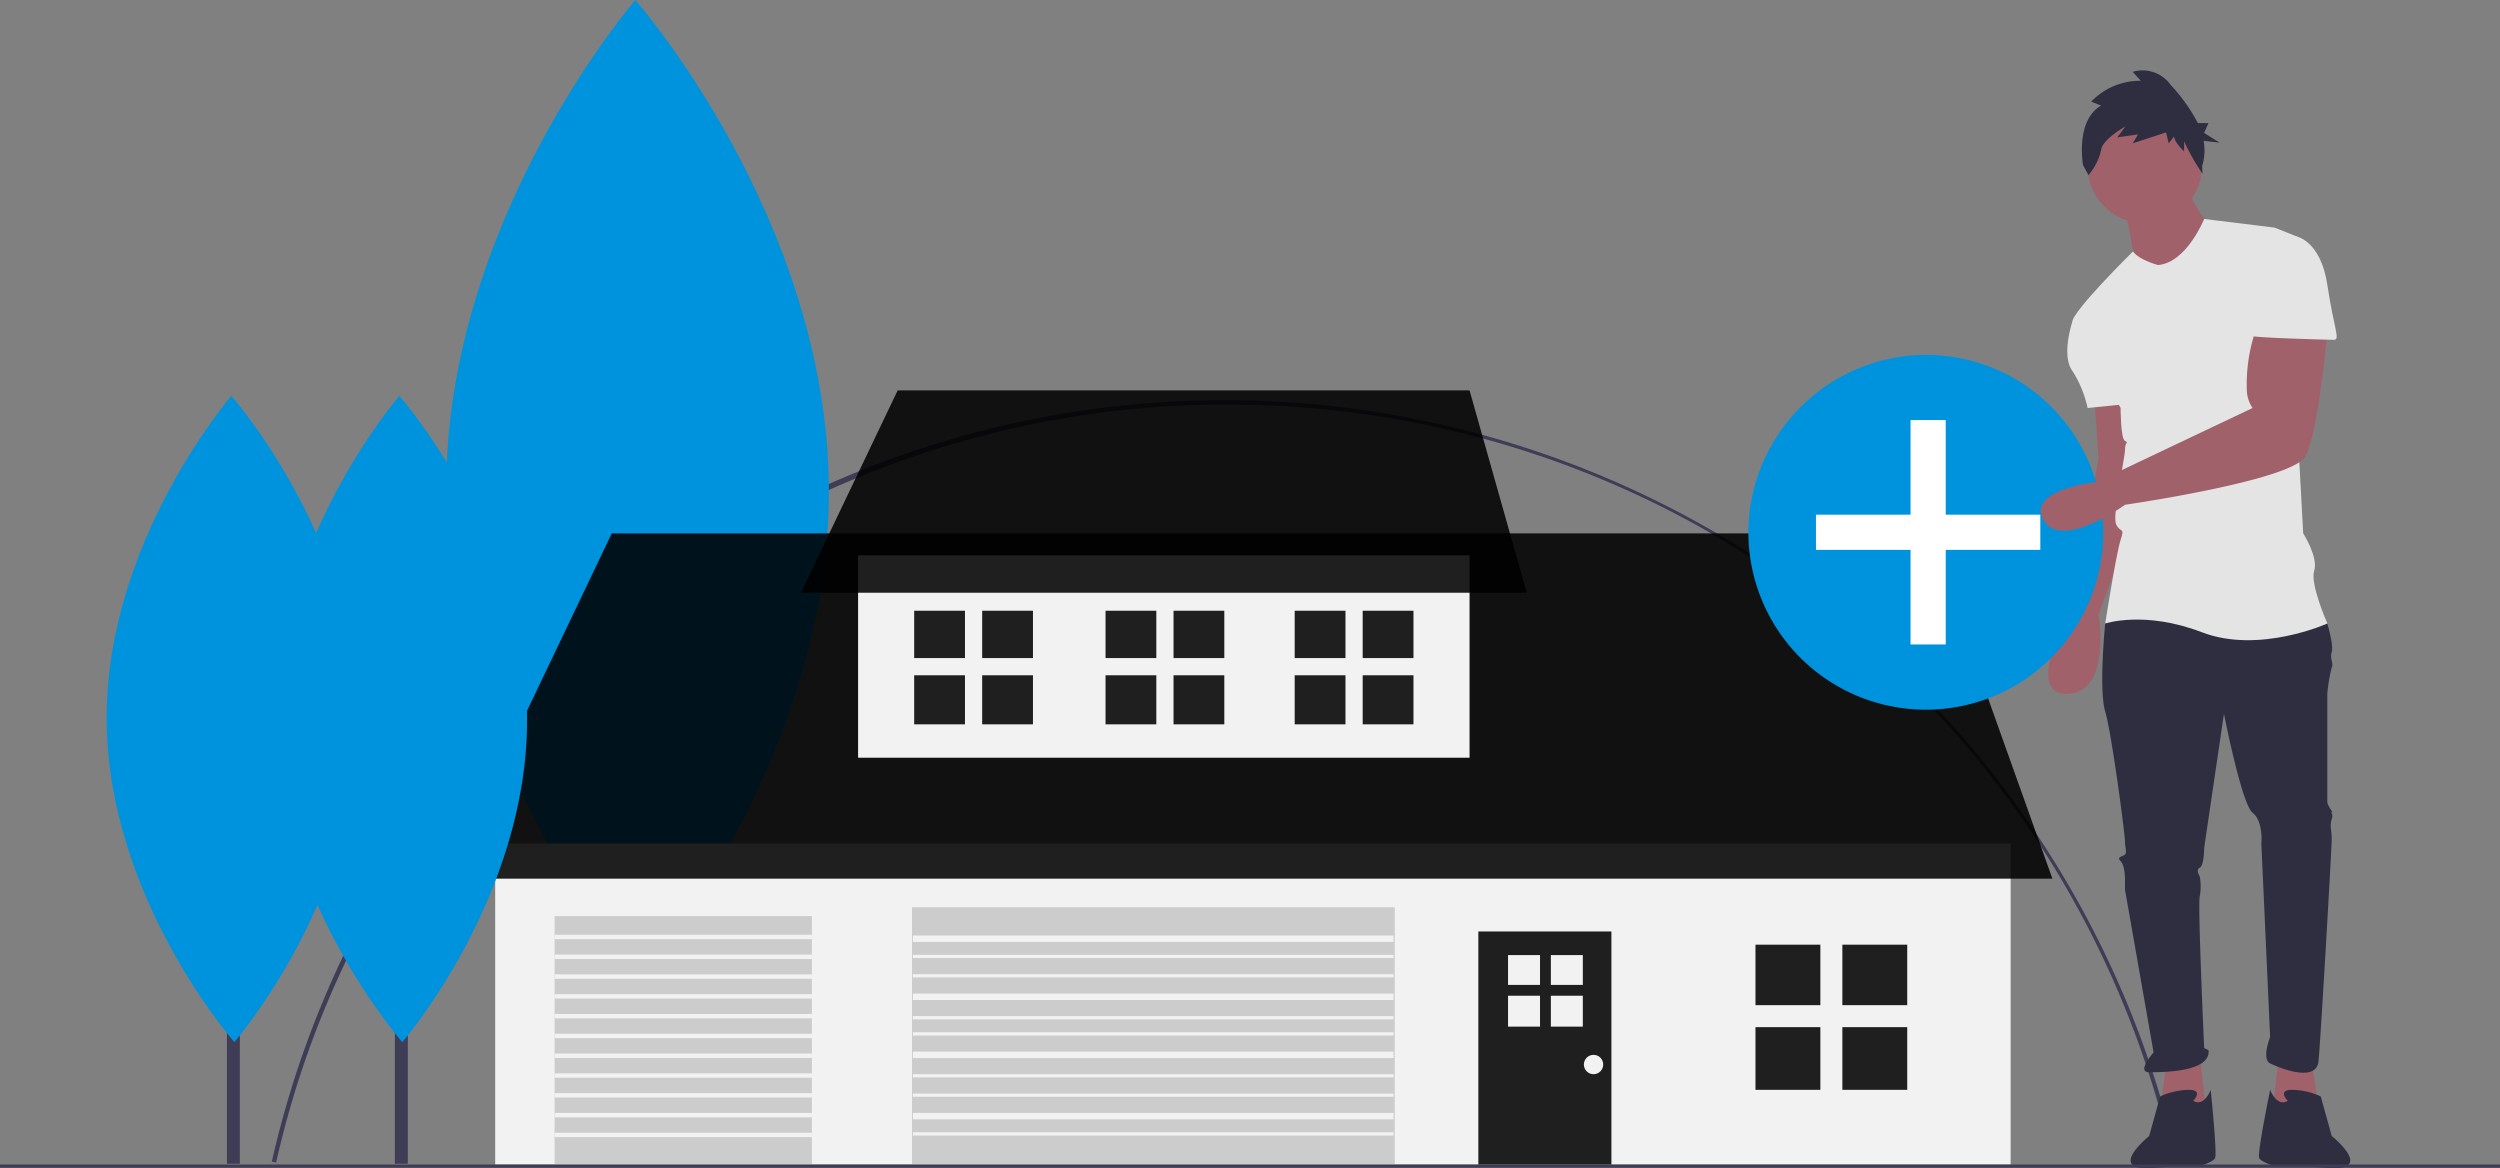 <svg xmlns="http://www.w3.org/2000/svg" width="313" height="146.269" viewBox="0 0 313 146.269"><rect x="0" y="0" width="313" height="146.269" fill="#808080" stroke="none"/><g transform="translate(-0.247 0)"><path d="M155.984,461.809l-.537-.121a122.3,122.3,0,0,1,238.5-.325l-.537.122a121.043,121.043,0,0,0-118.676-94.572C218.29,366.913,168.349,406.822,155.984,461.809Z" transform="translate(-121.167 -316.259)" fill="#3f3d56"/><path d="M1038.457,480.326l.826,6.058-5.783.551.826-7.435Z" transform="translate(-748.754 -347.459)" fill="#a0616a"/><path d="M968.863,364.916s.551,7.435.551,7.71-3.855,19.276-3.855,19.276-5.508,10.464,0,10.189,3.855-9.913,3.855-9.913l5.783-15.972-2.478-11.29Z" transform="translate(-706.423 -315.211)" fill="#a0616a"/><path d="M983.326,480.326l-.826,6.058,5.783.551-.826-7.435Z" transform="translate(-711.798 -347.459)" fill="#a0616a"/><path d="M989.411,457.293l-1.377,1.928s-.826,8.261,0,11.015,2.478,15.421,2.478,16.247.275,1.377,0,1.652-1.1.275-.551.826.551,2.2.551,2.2v1.377l3.58,20.378s-2.2,2.478-.551,2.478,7.71,0,7.435-2.754l-.551-.275s-.826-18.175-.551-19a7.028,7.028,0,0,0,0-2.478s-.551-.826,0-1.1.551-2.478.551-2.478l2.478-16.8s2.2,11.29,3.58,12.392,1.1,3.855,1.1,3.855l1.1,24.233s-1.1,2.754,0,3.3,5.783,2.478,6.058-.275,1.652-26.711,1.652-27.813-.275-1.652,0-2.478-.275-.826,0-.826-.551-.826-.551-1.377V468.032a20.333,20.333,0,0,1,.551-3.3c.275-.551-.275-1.1,0-1.928s-.551-3.58-.551-3.58l-12.392-3.3Z" transform="translate(-724.216 -381.152)" fill="#2f2e41"/><path d="M1008.411,681.293s1.377-1.377-.551-1.377a8.964,8.964,0,0,0-3.58.826L1002.9,685.7s-5.645,4.544.688,3.993,5.37-.138,5.37-.138,1.927-.551,2.2-1.1-.551-8.537-.551-8.537S1009.788,682.119,1008.411,681.293Z" transform="translate(-733.579 -543.469)" fill="#2f2e41"/><path d="M1062.5,681.293s-1.377-1.377.551-1.377a8.964,8.964,0,0,1,3.58.826l1.377,4.957s5.645,4.544-.688,3.993-6.2-.138-6.2-.138-1.928-.551-2.2-1.1,1.377-8.537,1.377-8.537S1061.121,682.119,1062.5,681.293Z" transform="translate(-775.825 -543.469)" fill="#2f2e41"/><rect width="2.452" height="96.836" transform="translate(78.944 48.86)" fill="#3f3d56"/><path d="M282.659,245.616c.156,33.861-23.667,61.421-23.667,61.421s-24.076-27.339-24.232-61.2,23.667-61.421,23.667-61.421S282.5,211.755,282.659,245.616Z" transform="translate(-178.639 -184.416)" fill="#0093dd"/><rect width="189.732" height="40.204" transform="translate(62.245 105.605)" fill="#f2f2f2"/><path d="M203.5,285.733,224.153,242.5H389.1l15.421,43.233Z" transform="translate(-147.313 -175.722)" fill="rgba(0,0,0,0.87)"/><rect width="76.554" height="25.334" transform="translate(107.681 69.532)" fill="#f2f2f2"/><path d="M376.616,177.5,364.5,202.834h90.873l-7.16-25.334Z" transform="translate(-263.979 -128.621)" fill="rgba(0,0,0,0.87)"/><rect width="60.444" height="32.219" transform="translate(114.428 113.591)" fill="#ccc"/><rect width="32.219" height="31.117" transform="translate(69.68 114.693)" fill="#ccc"/><rect width="16.66" height="29.189" transform="translate(185.336 116.62)" fill="rgba(0,0,0,0.87)"/><rect width="313" height="0.404" transform="translate(0.247 145.797)" fill="#3f3d56"/><rect width="1.618" height="63.901" transform="translate(49.689 81.802)" fill="#3f3d56"/><path d="M188.32,404.774c.1,22.345-15.618,40.531-15.618,40.531s-15.888-18.041-15.991-40.386,15.618-40.531,15.618-40.531S188.217,382.429,188.32,404.774Z" transform="translate(-122.084 -314.829)" fill="#0093dd"/><path d="M188.32,404.774c.1,22.345-15.618,40.531-15.618,40.531s-15.888-18.041-15.991-40.386,15.618-40.531,15.618-40.531S188.217,382.429,188.32,404.774Z" transform="translate(-122.084 -314.829)" fill="rgba(0,147,221,0.54)" opacity="0.1"/><rect width="1.618" height="63.901" transform="translate(28.658 81.802)" fill="#3f3d56"/><path d="M111.948,404.774c.1,22.345-15.618,40.531-15.618,40.531S80.443,427.264,80.34,404.919s15.618-40.531,15.618-40.531S111.845,382.429,111.948,404.774Z" transform="translate(-66.742 -314.829)" fill="#0093dd"/><rect width="8.123" height="7.573" transform="translate(220.033 118.273)" fill="rgba(0,0,0,0.87)"/><rect width="8.123" height="7.573" transform="translate(230.91 118.273)" fill="rgba(0,0,0,0.87)"/><rect width="8.123" height="7.848" transform="translate(220.033 128.599)" fill="rgba(0,0,0,0.87)"/><rect width="8.123" height="7.848" transform="translate(230.91 128.599)" fill="rgba(0,0,0,0.87)"/><rect width="6.358" height="5.926" transform="translate(114.703 76.464)" fill="rgba(0,0,0,0.87)"/><rect width="6.358" height="5.926" transform="translate(123.216 76.464)" fill="rgba(0,0,0,0.87)"/><rect width="6.358" height="6.142" transform="translate(114.703 84.545)" fill="rgba(0,0,0,0.87)"/><rect width="6.358" height="6.142" transform="translate(123.216 84.545)" fill="rgba(0,0,0,0.87)"/><rect width="6.358" height="5.926" transform="translate(162.343 76.464)" fill="rgba(0,0,0,0.87)"/><rect width="6.358" height="5.926" transform="translate(170.855 76.464)" fill="rgba(0,0,0,0.87)"/><rect width="6.358" height="6.142" transform="translate(162.343 84.545)" fill="rgba(0,0,0,0.87)"/><rect width="6.358" height="6.142" transform="translate(170.855 84.545)" fill="rgba(0,0,0,0.87)"/><rect width="6.358" height="5.926" transform="translate(138.661 76.464)" fill="rgba(0,0,0,0.87)"/><rect width="6.358" height="5.926" transform="translate(147.173 76.464)" fill="rgba(0,0,0,0.87)"/><rect width="6.358" height="6.142" transform="translate(138.661 84.545)" fill="rgba(0,0,0,0.87)"/><rect width="6.358" height="6.142" transform="translate(147.173 84.545)" fill="rgba(0,0,0,0.87)"/><rect width="4.003" height="3.731" transform="translate(189.054 119.578)" fill="#f2f2f2"/><rect width="4.003" height="3.731" transform="translate(194.414 119.578)" fill="#f2f2f2"/><rect width="4.003" height="3.867" transform="translate(189.054 124.666)" fill="#f2f2f2"/><rect width="4.003" height="3.867" transform="translate(194.414 124.666)" fill="#f2f2f2"/><circle cx="1.212" cy="1.212" r="1.212" transform="translate(198.547 132.066)" fill="#f2f2f2"/><rect width="60.177" height="0.808" transform="translate(114.542 117.123)" fill="#f2f2f2"/><rect width="60.177" height="0.404" transform="translate(114.542 119.546)" fill="#f2f2f2"/><rect width="60.177" height="0.404" transform="translate(114.542 121.969)" fill="#f2f2f2"/><rect width="60.177" height="0.808" transform="translate(114.542 124.392)" fill="#f2f2f2"/><rect width="60.177" height="0.404" transform="translate(114.542 127.219)" fill="#f2f2f2"/><rect width="60.177" height="0.404" transform="translate(114.542 129.239)" fill="#f2f2f2"/><rect width="60.177" height="0.808" transform="translate(114.542 131.662)" fill="#f2f2f2"/><rect width="60.177" height="0.404" transform="translate(114.542 134.489)" fill="#f2f2f2"/><rect width="60.177" height="0.404" transform="translate(114.542 136.912)" fill="#f2f2f2"/><rect width="60.177" height="0.808" transform="translate(114.542 139.335)" fill="#f2f2f2"/><rect width="60.177" height="0.404" transform="translate(114.542 141.759)" fill="#f2f2f2"/><rect width="32.219" height="0.551" transform="translate(69.68 117.033)" fill="#f2f2f2"/><rect width="32.219" height="0.551" transform="translate(69.68 119.512)" fill="#f2f2f2"/><rect width="32.219" height="0.551" transform="translate(69.68 121.99)" fill="#f2f2f2"/><rect width="32.219" height="0.551" transform="translate(69.68 124.468)" fill="#f2f2f2"/><rect width="32.219" height="0.551" transform="translate(69.68 126.947)" fill="#f2f2f2"/><rect width="32.219" height="0.551" transform="translate(69.68 129.425)" fill="#f2f2f2"/><rect width="32.219" height="0.551" transform="translate(69.68 131.903)" fill="#f2f2f2"/><rect width="32.219" height="0.551" transform="translate(69.68 134.382)" fill="#f2f2f2"/><rect width="32.219" height="0.551" transform="translate(69.68 136.86)" fill="#f2f2f2"/><rect width="32.219" height="0.551" transform="translate(69.68 139.339)" fill="#f2f2f2"/><rect width="32.219" height="0.551" transform="translate(69.68 141.817)" fill="#f2f2f2"/><path d="M22.415,0A22.214,22.214,0,1,1,0,22.213,22.315,22.315,0,0,1,22.415,0Z" transform="translate(219.145 44.426)" fill="#0093dd"/><path d="M854.088,202.841H842.247V191h-4.406v11.841H826v4.406h11.841v11.841h4.406V207.247h11.841Z" transform="translate(-598.394 -138.404)" fill="#fff"/><circle cx="7.16" cy="7.16" r="7.16" transform="translate(261.614 13.631)" fill="#a0616a"/><path d="M998,271.67s1.1,5.507,1.1,6.334,4.681,3.3,4.681,3.3l5.232-6.609s-3.3-4.681-3.3-5.783Z" transform="translate(-731.704 -245.647)" fill="#a0616a"/><path d="M984.74,289.745s-2.4-.639-3.128-1.7c0,0-7.612,7.479-7.612,8.856l6.058,10.739s0,3.855.551,4.131,0,0,0,1.1-1.652,8.261-1.1,9.363,1.1.275.551,1.928-1.928,10.464-1.928,10.464,4.957-1.652,12.116,1.1,15.7-1.1,15.7-1.1-2.2-4.957-1.652-6.609-1.377-4.681-1.377-4.681l-1.377-25.334s1.928-11.29.551-11.841l-2.754-1.1-8.817-1.084S988.319,289.47,984.74,289.745Z" transform="translate(-714.313 -256.563)" fill="#e4e4e4"/><path d="M975.143,323.916l-2.754,1.928s-1.377,4.131,0,6.058a14.121,14.121,0,0,1,1.928,4.681l5.507-.551Z" transform="translate(-712.703 -285.501)" fill="#e4e4e4"/><path d="M986.782,332.916a21.061,21.061,0,0,0-1.261,8.158,4.3,4.3,0,0,0,.711,2.031h0L966.7,352.38s-8.827.914-6.624,4.769,10.189-1.928,10.189-1.928,20.928-3.029,22.58-6.058,2.754-15.7,2.754-15.7Z" transform="translate(-703.964 -292.023)" fill="#a0616a"/><path d="M980.815,220.828l-1.242-.5a8.472,8.472,0,0,1,6.21-2.61l-1.016-1.119a4.32,4.32,0,0,1,4.742,1.616,22.042,22.042,0,0,1,3.417,4.8h1.33l-.555,1.222,1.943,1.222-1.994-.22a6.763,6.763,0,0,1-.189,3.166l.054.966A29.7,29.7,0,0,1,991.2,225.3v1.243s-1.242-1.119-1.242-1.864l-.677.87-.339-1.367-4.177,1.367.677-1.119-2.6.373,1.016-1.367s-2.936,1.616-3.048,2.983a7.334,7.334,0,0,1-1.581,3.107l-.677-1.243S977.541,222.692,980.815,220.828Z" transform="translate(-717.507 -207.604)" fill="#2f2e41"/><path d="M1055.927,291.916h4.131s3.029.551,3.855,6.058,1.652,6.884.826,6.884-10.74-.275-10.74-.551S1055.927,291.916,1055.927,291.916Z" transform="translate(-772.283 -262.313)" fill="#e4e4e4"/></g></svg>